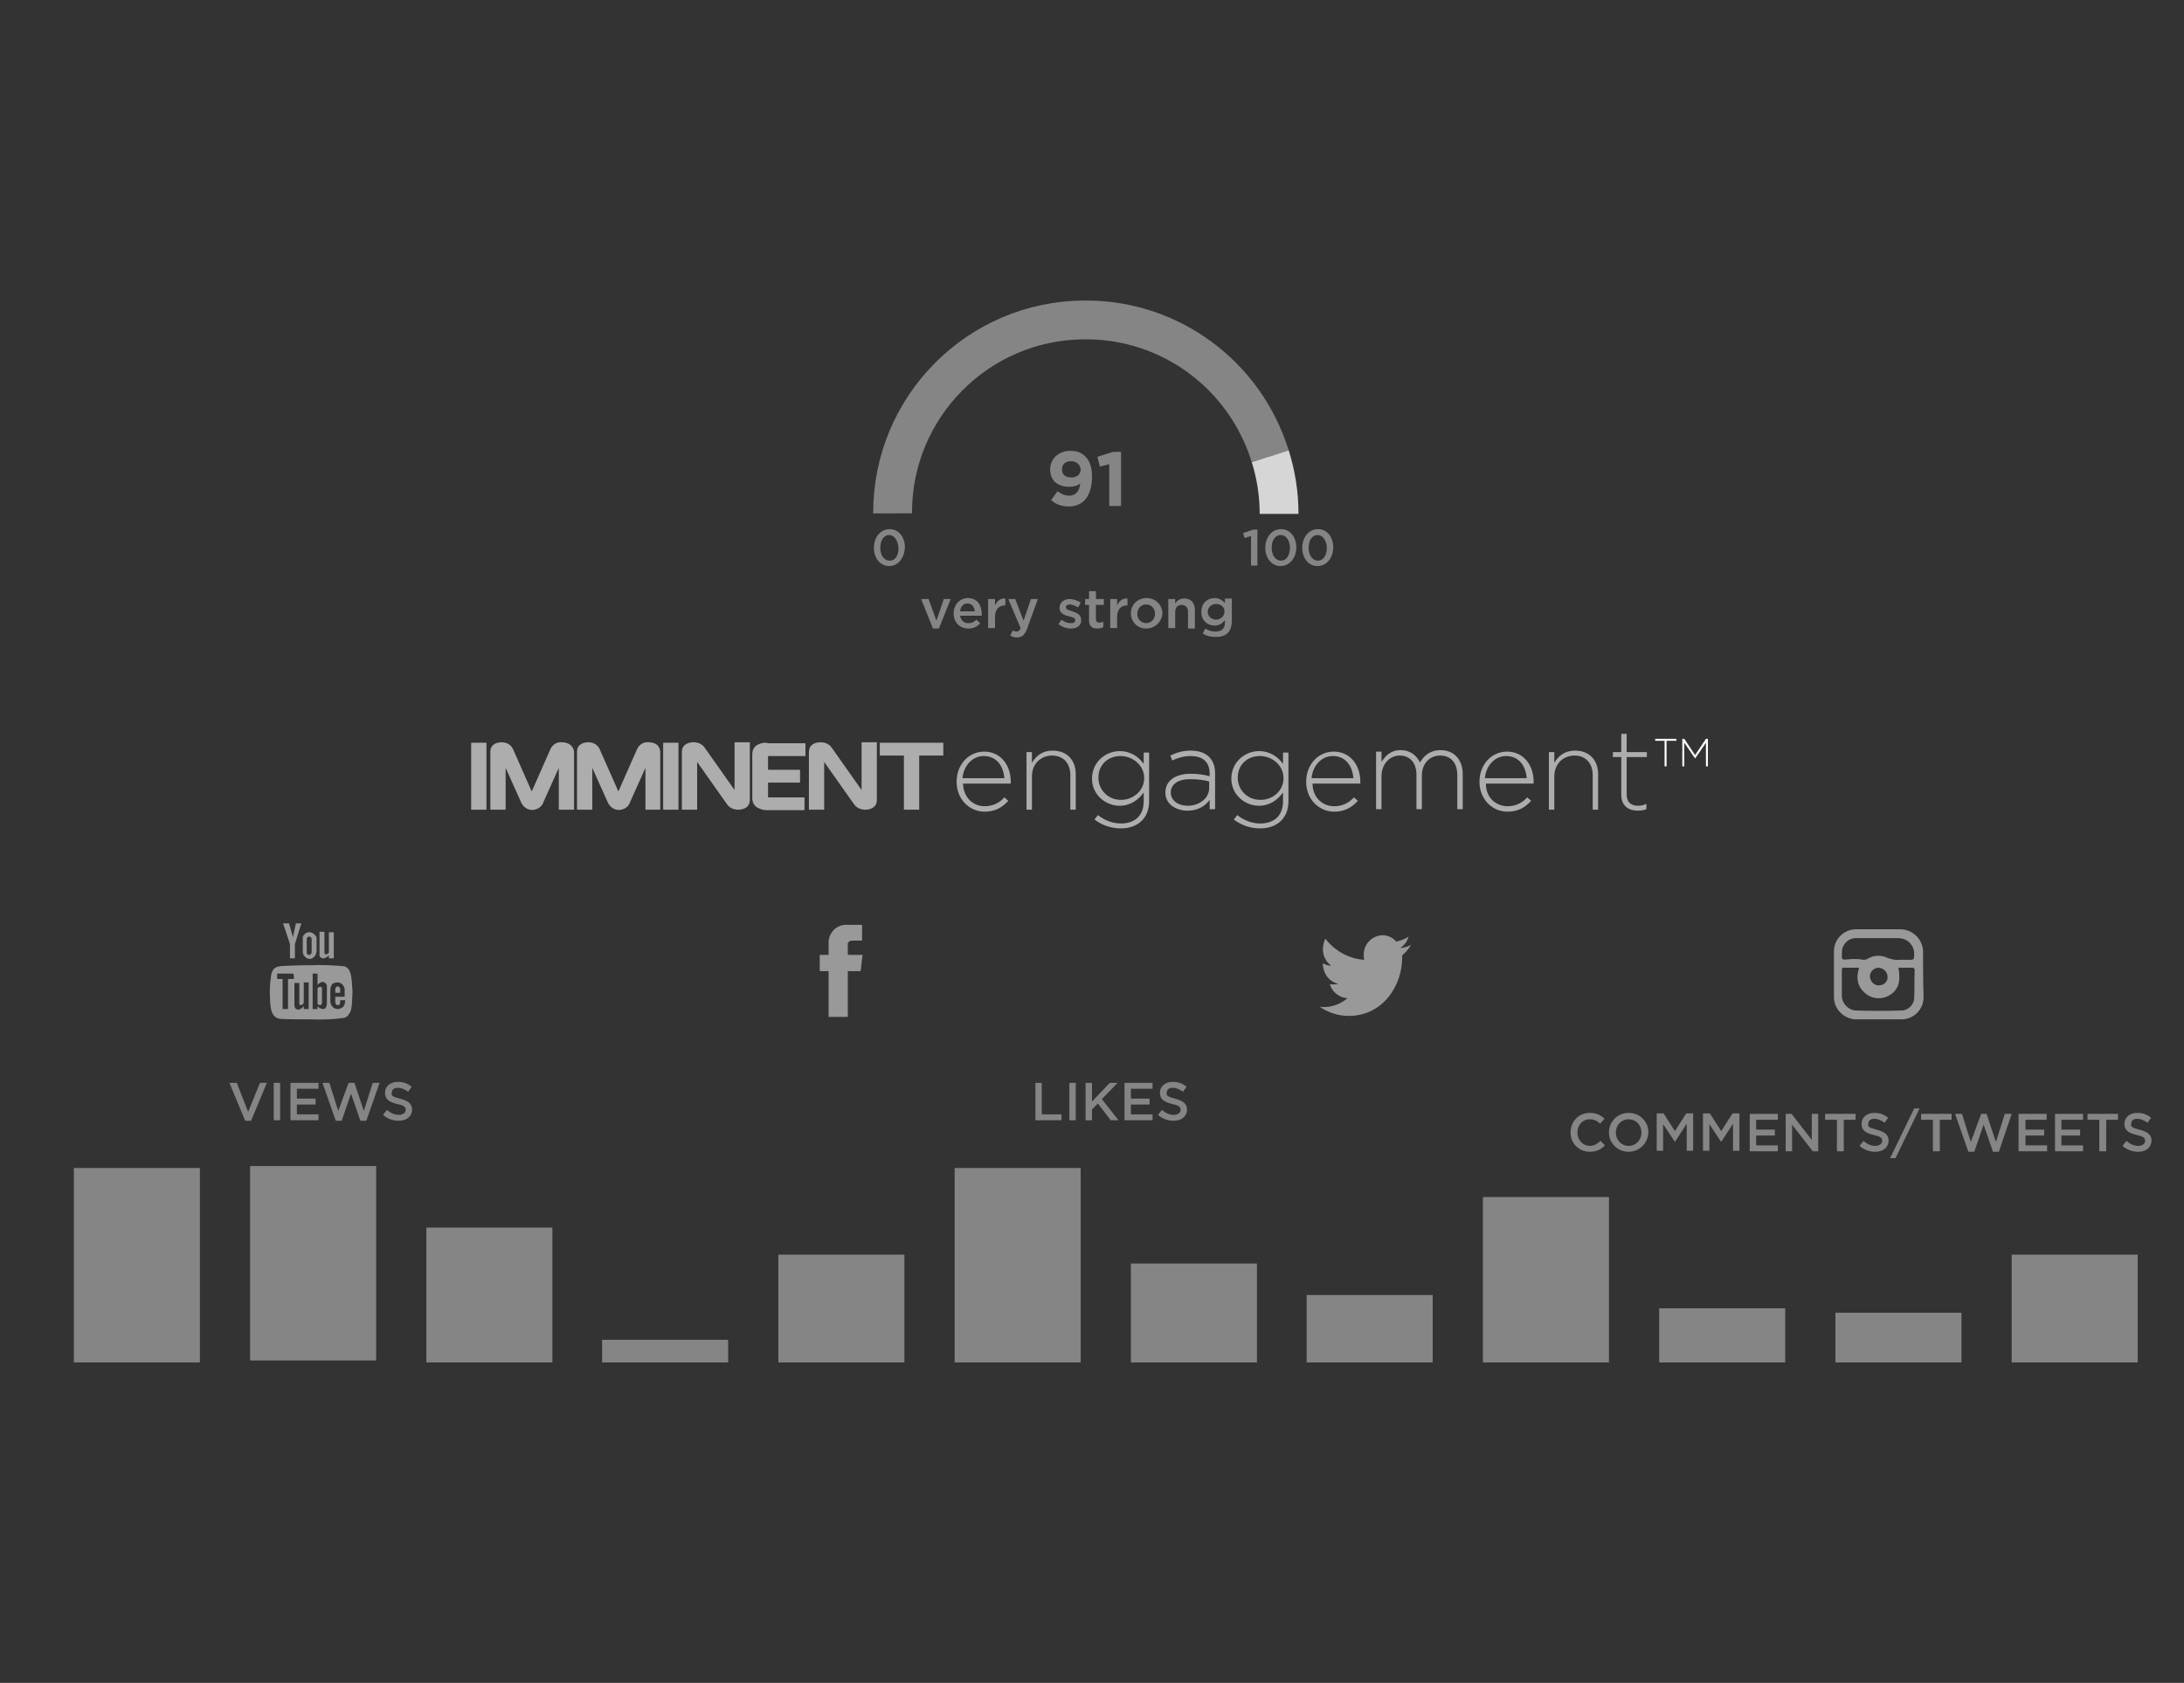 <?xml version="1.0" encoding="utf-8"?>
<!-- Generator: Adobe Illustrator 20.1.0, SVG Export Plug-In . SVG Version: 6.00 Build 0)  -->
<svg version="1.1" id="Layer_1" xmlns="http://www.w3.org/2000/svg" xmlns:xlink="http://www.w3.org/1999/xlink" x="0px" y="0px"
	 viewBox="0 0 443.6 341.9" style="enable-background:new 0 0 443.6 341.9;" xml:space="preserve">
<rect x="0" y="0" width="443.6" height="341.9" fill="#333333" stroke="none"/>
<style type="text/css">
	.st0{display:none;}
	.st1{display:inline;stroke:#000000;stroke-miterlimit:10;}
	.st2{opacity:0.6;enable-background:new    ;}
	.st3{fill:#FFFFFF;}
	.st4{enable-background:new    ;}
	.st5{opacity:0.6;}
	.st6{opacity:0.4;fill:#FFFFFF;enable-background:new    ;}
	.st7{opacity:0.4;fill:none;stroke:#FFFFFF;stroke-width:7.88;stroke-miterlimit:10;enable-background:new    ;}
	.st8{opacity:0.4;enable-background:new    ;}
	.st9{opacity:0.5;fill:#FFFFFF;enable-background:new    ;}
	.st10{opacity:0.8;fill:none;stroke:#FFFFFF;stroke-width:7.88;stroke-miterlimit:10;enable-background:new    ;}
	.st11{opacity:0.5;}
</style>
<g id="Layer_3" class="st0">
	<rect x="-96.3" y="-53.3" class="st1" width="642.7" height="494.7"/>
</g>
<g id="Layer_2">
	<title>results</title>
	<g id="results">
		<g class="st2">
			<path class="st3" d="M200,163.8c1.8,0,3.1-0.8,4-1.8l0.8,0.7c-1.2,1.3-2.6,2.2-4.8,2.2c-3.1,0-5.7-2.5-5.7-6.1v0
				c0-3.4,2.4-6.1,5.6-6.1c3.3,0,5.4,2.7,5.4,6.1v0c0,0.2,0,0.2,0,0.4h-9.7C195.7,162.1,197.7,163.8,200,163.8z M204,158.1
				c-0.2-2.4-1.5-4.5-4.2-4.5c-2.3,0-4.1,2-4.3,4.5H204z"/>
			<path class="st3" d="M217.4,164.5v-7c0-2.4-1.4-4-3.7-4c-2.3,0-4.1,1.7-4.1,4.2v6.8h-1.1v-11.7h1.1v2.2c0.8-1.4,2.1-2.5,4.2-2.5
				c3,0,4.7,2,4.7,4.8v7.2H217.4z"/>
			<path class="st3" d="M227.7,168.3c-2,0-3.8-0.6-5.4-1.8l0.7-0.9c1.4,1.1,3,1.7,4.7,1.7c2.7,0,4.6-1.5,4.6-4.5V161
				c-1,1.4-2.6,2.7-4.9,2.7c-2.8,0-5.6-2.2-5.6-5.5v0c0-3.4,2.8-5.6,5.6-5.6c2.3,0,3.9,1.2,4.9,2.6v-2.3h1.1v9.9
				C233.4,166.3,231,168.3,227.7,168.3z M232.4,158.1c0-2.7-2.4-4.5-4.8-4.5c-2.5,0-4.5,1.7-4.5,4.4v0c0,2.6,2.1,4.5,4.5,4.5
				C229.9,162.6,232.4,160.8,232.4,158.1L232.4,158.1z"/>
			<path class="st3" d="M245.7,164.5v-2c-0.8,1.1-2.2,2.2-4.5,2.2c-2.2,0-4.5-1.2-4.5-3.7v0c0-2.4,2.1-3.8,5.1-3.8
				c1.6,0,2.8,0.2,3.9,0.5v-0.5c0-2.4-1.4-3.6-3.9-3.6c-1.4,0-2.6,0.4-3.7,0.9l-0.4-1c1.3-0.6,2.5-1,4.2-1c3,0,4.9,1.6,4.9,4.6v7.3
				H245.7z M245.7,158.8c-1-0.3-2.3-0.5-4-0.5c-2.5,0-3.9,1.1-3.9,2.7v0c0,1.7,1.6,2.7,3.4,2.7c2.4,0,4.4-1.5,4.4-3.6V158.8z"/>
			<path class="st3" d="M256,168.3c-2,0-3.8-0.6-5.4-1.8l0.7-0.9c1.4,1.1,3,1.7,4.7,1.7c2.7,0,4.6-1.5,4.6-4.5V161
				c-1,1.4-2.6,2.7-4.9,2.7c-2.8,0-5.6-2.2-5.6-5.5v0c0-3.4,2.8-5.6,5.6-5.6c2.3,0,3.9,1.2,4.9,2.6v-2.3h1.1v9.9
				C261.7,166.3,259.3,168.3,256,168.3z M260.7,158.1c0-2.7-2.4-4.5-4.8-4.5c-2.5,0-4.5,1.7-4.5,4.4v0c0,2.6,2.1,4.5,4.5,4.5
				C258.3,162.6,260.7,160.8,260.7,158.1L260.7,158.1z"/>
			<path class="st3" d="M271,163.8c1.8,0,3.1-0.8,4-1.8l0.8,0.7c-1.2,1.3-2.6,2.2-4.8,2.2c-3.1,0-5.7-2.5-5.7-6.1v0
				c0-3.4,2.4-6.1,5.6-6.1c3.3,0,5.4,2.7,5.4,6.1v0c0,0.2,0,0.2,0,0.4h-9.7C266.6,162.1,268.7,163.8,271,163.8z M274.9,158.1
				c-0.2-2.4-1.5-4.5-4.2-4.5c-2.3,0-4.1,2-4.3,4.5H274.9z"/>
			<path class="st3" d="M296,164.5v-7c0-2.5-1.3-4-3.5-4c-2,0-3.7,1.5-3.7,4.1v6.8h-1.1v-7c0-2.4-1.3-3.9-3.4-3.9
				c-2.1,0-3.7,1.8-3.7,4.2v6.7h-1.1v-11.7h1.1v2.1c0.8-1.2,1.8-2.4,3.9-2.4c2,0,3.3,1.2,3.9,2.5c0.8-1.3,2-2.5,4.2-2.5
				c2.8,0,4.5,2,4.5,4.9v7.1H296z"/>
			<path class="st3" d="M306.2,163.8c1.8,0,3.1-0.8,4-1.8l0.8,0.7c-1.2,1.3-2.6,2.2-4.8,2.2c-3.1,0-5.7-2.5-5.7-6.1v0
				c0-3.4,2.4-6.1,5.6-6.1c3.3,0,5.4,2.7,5.4,6.1v0c0,0.2,0,0.2,0,0.4h-9.7C301.8,162.1,303.9,163.8,306.2,163.8z M310.1,158.1
				c-0.2-2.4-1.5-4.5-4.2-4.5c-2.3,0-4.1,2-4.3,4.5H310.1z"/>
			<path class="st3" d="M323.5,164.5v-7c0-2.4-1.4-4-3.7-4c-2.3,0-4.1,1.7-4.1,4.2v6.8h-1.1v-11.7h1.1v2.2c0.8-1.4,2.1-2.5,4.2-2.5
				c3,0,4.7,2,4.7,4.8v7.2H323.5z"/>
			<path class="st3" d="M332.6,164.7c-1.8,0-3.3-1-3.3-3.2v-7.7h-1.7v-1h1.7v-3.7h1.1v3.7h4.1v1h-4.1v7.6c0,1.7,1,2.3,2.3,2.3
				c0.6,0,1.1-0.1,1.7-0.4v1.1C333.9,164.6,333.3,164.7,332.6,164.7z"/>
		</g>
		<g class="st4">
			<path class="st3" d="M338.5,150.5v5.2h-0.4v-5.2h-1.9v-0.4h4.3v0.4H338.5z"/>
			<path class="st3" d="M346.5,155.7v-4.8l-2.2,3.2h0l-2.2-3.2v4.8h-0.4v-5.6h0.4l2.2,3.3l2.2-3.3h0.4v5.6H346.5z"/>
		</g>
		<g class="st5">
			<rect x="95.7" y="150.9" class="st3" width="3.1" height="13.6"/>
			<path class="st3" d="M114.1,150.8c-1-0.1-1.9,0.5-2.3,1.4l-3.8,8.6l-3.8-8.6c-0.4-0.9-1.3-1.4-2.3-1.4c-1.1,0-2.3,0.5-2.3,1.9
				v11.8h3.1V156l3.1,6.9c0.5,1.3,1.9,2,3.1,1.5c0.7-0.2,1.3-0.8,1.5-1.5l3.1-6.9v8.5h3.1v-11.8
				C116.4,151.3,115.2,150.8,114.1,150.8z"/>
			<path class="st3" d="M131.7,150.8c-1-0.1-1.9,0.5-2.3,1.4l-3.8,8.6l-3.8-8.6c-0.4-0.9-1.3-1.4-2.3-1.4c-1.1,0-2.3,0.5-2.3,1.9
				v11.8h3.1V156l3.1,6.9c0.5,1.3,1.9,2,3.1,1.5c0.7-0.2,1.3-0.8,1.5-1.5l3.1-6.9v8.5h3v-11.8C134,151.3,132.9,150.8,131.7,150.8z"
				/>
			<rect x="134.7" y="150.9" class="st3" width="3.1" height="13.6"/>
			<path class="st3" d="M149.2,160.5l-6-8.5c-0.5-0.8-1.4-1.2-2.3-1.2c-1.2,0-2.4,0.5-2.4,2v11.7h3.1v-9.7l6,8.5
				c0.5,0.8,1.4,1.2,2.3,1.2c1.2,0,2.4-0.5,2.4-2v-11.7h-3.1V160.5z"/>
			<path class="st3" d="M154.1,151.2c-0.8,0.3-1.3,1.1-1.3,2v9c0,0.9,0.5,1.7,1.3,2l0,0c0.6,0.3,1.2,0.4,1.8,0.4h7.5V162H156v-3h6.5
				v-2.6H156v-2.8h7.6V151h-7.5C155.4,150.8,154.8,150.9,154.1,151.2z"/>
			<path class="st3" d="M175,160.5l-6-8.5c-0.5-0.8-1.4-1.2-2.3-1.2c-1.2,0-2.4,0.5-2.4,2v11.7h3.1v-9.7l6,8.5
				c0.5,0.8,1.4,1.2,2.3,1.2c1.2,0,2.4-0.5,2.4-2v-11.7H175V160.5z"/>
			<polygon class="st3" points="178.7,150.9 178.7,153.5 183.6,153.5 183.6,164.5 186.7,164.5 186.7,153.5 191.6,153.5 191.6,150.9 
							"/>
		</g>
		<rect x="50.8" y="236.9" class="st6" width="25.6" height="39.5"/>
		<rect x="15" y="237.3" class="st6" width="25.6" height="39.5"/>
		<rect x="193.9" y="237.3" class="st6" width="25.6" height="39.5"/>
		<rect x="301.2" y="243.2" class="st6" width="25.6" height="33.6"/>
		<rect x="86.6" y="249.4" class="st6" width="25.6" height="27.4"/>
		<rect x="408.6" y="254.9" class="st6" width="25.6" height="21.9"/>
		<rect x="229.7" y="256.7" class="st6" width="25.6" height="20.1"/>
		<rect x="158.1" y="254.9" class="st6" width="25.6" height="21.9"/>
		<rect x="122.3" y="272.2" class="st6" width="25.6" height="4.6"/>
		<rect x="265.4" y="263.1" class="st6" width="25.6" height="13.7"/>
		<rect x="337" y="265.8" class="st6" width="25.6" height="11"/>
		<rect x="372.8" y="266.7" class="st6" width="25.6" height="10.1"/>
		<path class="st7" d="M181.3,104.3C181.2,82.7,198.7,65,220.4,65c17.3-0.1,32.5,11.2,37.6,27.7"/>
		<g class="st8">
			<path class="st3" d="M217.1,102.9c-1.6,0-2.7-0.5-3.6-1.3l1.3-1.8c0.8,0.6,1.5,0.9,2.4,0.9c1.3,0,2.1-1,2.2-2.5
				c-0.5,0.5-1.3,0.7-2.2,0.7c-2.4,0-3.9-1.3-3.9-3.5c0-2.2,1.7-3.8,4.1-3.8c1.5,0,2.3,0.4,3.1,1.2c0.8,0.8,1.3,2,1.3,4.1
				C221.8,100.5,220.2,102.9,217.1,102.9z M217.5,93.7c-1.2,0-1.8,0.7-1.8,1.7s0.7,1.6,1.9,1.6s1.9-0.7,1.9-1.6
				C219.4,94.4,218.7,93.7,217.5,93.7z"/>
			<path class="st3" d="M226.1,91.8h1.6v11h-2.4v-8.5l-1.9,0.5l-0.5-2L226.1,91.8z"/>
		</g>
		<g class="st8">
			<path class="st3" d="M191.7,121.7h1.4l-2.4,6h-1.2l-2.4-6h1.5l1.6,4.4L191.7,121.7z"/>
		</g>
		<g class="st8">
			<path class="st3" d="M196.7,126.6c0.7,0,1.1-0.2,1.6-0.7l0.8,0.7c-0.6,0.7-1.3,1.1-2.4,1.1c-1.7,0-3-1.2-3-3.1
				c0-1.7,1.2-3.1,2.9-3.1c1.9,0,2.8,1.5,2.8,3.2c0,0.1,0,0.2,0,0.4H195C195.2,126.1,195.8,126.6,196.7,126.6z M198,124.2
				c-0.1-0.9-0.6-1.6-1.5-1.6c-0.8,0-1.4,0.6-1.5,1.6H198z"/>
			<path class="st3" d="M202.1,127.6h-1.4v-5.9h1.4v1.3c0.4-0.9,1.1-1.5,2.1-1.4v1.4h-0.1c-1.2,0-2,0.8-2,2.3V127.6z"/>
			<path class="st3" d="M208.6,127.8c-0.5,1.2-1,1.7-2,1.7c-0.6,0-1-0.1-1.4-0.4l0.5-1c0.2,0.1,0.5,0.2,0.8,0.2
				c0.4,0,0.6-0.2,0.8-0.7l-2.5-5.9h1.4l1.7,4.4l1.5-4.4h1.4L208.6,127.8z"/>
		</g>
		<g class="st8">
			<path class="st3" d="M217.5,127.7c-0.8,0-1.8-0.3-2.5-0.9l0.6-0.9c0.6,0.5,1.3,0.7,1.9,0.7c0.6,0,0.9-0.2,0.9-0.6v0
				c0-0.5-0.6-0.6-1.3-0.8c-0.9-0.2-1.9-0.6-1.9-1.7v0c0-1.1,0.9-1.8,2.1-1.8c0.7,0,1.5,0.3,2.2,0.7l-0.5,1
				c-0.6-0.3-1.2-0.6-1.7-0.6c-0.5,0-0.8,0.2-0.8,0.6v0c0,0.4,0.6,0.6,1.3,0.8c0.9,0.3,1.8,0.7,1.8,1.7v0
				C219.7,127.1,218.7,127.7,217.5,127.7z"/>
		</g>
		<g class="st8">
			<path class="st3" d="M222.6,125.8c0,0.5,0.3,0.7,0.7,0.7c0.3,0,0.6-0.1,0.8-0.2v1.1c-0.3,0.2-0.7,0.3-1.2,0.3
				c-1,0-1.7-0.4-1.7-1.7v-3.1h-0.8v-1.2h0.8v-1.6h1.4v1.6h1.6v1.2h-1.6V125.8z"/>
		</g>
		<g class="st8">
			<path class="st3" d="M226.9,127.6h-1.4v-5.9h1.4v1.3c0.4-0.9,1.1-1.5,2.1-1.4v1.4h-0.1c-1.2,0-2,0.8-2,2.3V127.6z"/>
		</g>
		<g class="st8">
			<path class="st3" d="M232.8,127.7c-1.8,0-3.1-1.4-3.1-3.1c0-1.7,1.3-3.1,3.2-3.1c1.8,0,3.2,1.4,3.2,3.1
				C236,126.3,234.6,127.7,232.8,127.7z M232.8,122.8c-1.1,0-1.8,0.9-1.8,1.9c0,1.1,0.8,1.9,1.8,1.9c1.1,0,1.8-0.9,1.8-1.9
				C234.6,123.6,233.8,122.8,232.8,122.8z"/>
			<path class="st3" d="M238.7,127.6h-1.4v-5.9h1.4v0.9c0.4-0.6,0.9-1,1.9-1c1.3,0,2.1,0.9,2.1,2.3v3.8h-1.4v-3.4
				c0-0.9-0.5-1.4-1.3-1.4c-0.8,0-1.3,0.5-1.3,1.5V127.6z"/>
			<path class="st3" d="M246.9,129.4c-1,0-1.9-0.2-2.6-0.7l0.5-1c0.6,0.4,1.3,0.6,2.1,0.6c1.2,0,1.9-0.6,1.9-1.8v-0.5
				c-0.5,0.6-1.1,1.1-2.1,1.1c-1.4,0-2.7-1-2.7-2.8c0-1.8,1.3-2.8,2.7-2.8c1,0,1.6,0.5,2.1,1v-0.9h1.4v4.7
				C250.1,128.5,249,129.4,246.9,129.4z M247,122.7c-0.9,0-1.7,0.7-1.7,1.6s0.8,1.6,1.7,1.6c0.9,0,1.7-0.7,1.7-1.6
				C248.8,123.4,248,122.7,247,122.7z"/>
		</g>
		<g class="st8">
			<path class="st3" d="M180.6,115c-1.9,0-3.1-1.7-3.1-3.7c0-2.1,1.3-3.8,3.2-3.8c1.9,0,3.1,1.7,3.1,3.7
				C183.7,113.3,182.5,115,180.6,115z M180.6,108.7c-1.1,0-1.8,1.1-1.8,2.6c0,1.4,0.7,2.6,1.9,2.6s1.8-1.1,1.8-2.6
				C182.4,109.9,181.7,108.7,180.6,108.7z"/>
		</g>
		<g class="st8">
			<path class="st3" d="M254.5,107.6h0.9v7.3h-1.3v-6l-1.3,0.4l-0.3-1L254.5,107.6z"/>
			<path class="st3" d="M260.1,115c-1.9,0-3.1-1.7-3.1-3.7c0-2.1,1.3-3.8,3.2-3.8c1.9,0,3.1,1.7,3.1,3.7
				C263.3,113.3,262,115,260.1,115z M260.1,108.7c-1.1,0-1.8,1.1-1.8,2.6c0,1.4,0.7,2.6,1.9,2.6c1.1,0,1.8-1.1,1.8-2.6
				C262,109.9,261.3,108.7,260.1,108.7z"/>
			<path class="st3" d="M267.6,115c-1.9,0-3.1-1.7-3.1-3.7c0-2.1,1.3-3.8,3.2-3.8c1.9,0,3.1,1.7,3.1,3.7
				C270.8,113.3,269.5,115,267.6,115z M267.6,108.7c-1.1,0-1.8,1.1-1.8,2.6c0,1.4,0.7,2.6,1.9,2.6c1.1,0,1.8-1.1,1.8-2.6
				C269.5,109.9,268.7,108.7,267.6,108.7z"/>
		</g>
		<path class="st9" d="M390.6,193.4c0-2.5-2.1-4.6-4.6-4.6c-3,0-6,0-9,0c-2.5,0-4.5,2-4.5,4.5l0,0c0,3.1,0,6.2,0,9.3
			c0,2.4,2,4.4,4.4,4.5c1.5,0,3.1,0,4.6,0l0,0c1.6,0,3.1,0,4.7,0c2.5,0,4.5-2,4.5-4.5v-0.1C390.6,199.4,390.6,196.4,390.6,193.4z
			 M374.1,194.4c0-0.6,0-1.1,0.1-1.7c0.4-1.3,1.6-2.2,2.9-2.1c1.4,0,2.9,0,4.3,0h4.2c1.8,0,3.2,1.4,3.2,3.2c0,1.2,0,1.2-1.2,1.2H386
			c-1,0.1-2-0.1-2.9-0.5c-1.2-0.5-2.5-0.4-3.6,0.2c-0.3,0.2-0.6,0.3-1,0.3c-1-0.2-2.1-0.2-3.1-0.1C374.4,195,374.1,195,374.1,194.4
			L374.1,194.4z M383.4,198.5c0,1-0.8,1.7-1.8,1.7s-1.7-0.8-1.8-1.8c0-1,0.8-1.8,1.8-1.8C382.6,196.7,383.4,197.5,383.4,198.5
			L383.4,198.5z M388.8,202.8c-0.1,1.5-1.4,2.6-2.8,2.5c-3,0.1-5.9,0.1-8.9,0c-1.6,0-3-1.4-3-3c0-1.7,0-3.4,0-5.1
			c0-0.5,0.1-0.7,0.6-0.6c0.9,0,1.9,0,2.9,0c-0.7,2.3-0.3,4.2,1.8,5.6c1.3,0.8,2.9,0.8,4.2,0.1c2-1.1,2.5-2.8,2-5.7
			c0.9,0,1.9,0,2.8,0c0.3,0,0.5,0.2,0.5,0.4l0,0C388.8,199,388.9,200.9,388.8,202.8L388.8,202.8z"/>
		<g class="st8">
			<path class="st3" d="M52.8,220h1.4l-3.2,7.7h-1.2l-3.2-7.7h1.5l2.3,5.9L52.8,220z"/>
			<path class="st3" d="M56.9,220v7.6h-1.3V220H56.9z"/>
			<path class="st3" d="M64.6,221.2h-4.3v2h3.8v1.2h-3.8v2h4.4v1.2H59V220h5.7V221.2z"/>
			<path class="st3" d="M70.8,220H72l1.9,5.7l1.8-5.7h1.4l-2.7,7.7h-1.2l-1.9-5.5l-1.9,5.5h-1.2l-2.7-7.7h1.4l1.8,5.7L70.8,220z"/>
			<path class="st3" d="M81.2,223.2c1.6,0.4,2.5,1,2.5,2.2c0,1.4-1.1,2.3-2.7,2.3c-1.2,0-2.3-0.4-3.2-1.2l0.8-1c0.7,0.6,1.5,1,2.4,1
				c0.8,0,1.4-0.4,1.4-1c0-0.6-0.3-0.9-1.7-1.2c-1.6-0.4-2.5-0.9-2.5-2.3c0-1.3,1.1-2.2,2.6-2.2c1.1,0,2,0.3,2.8,1l-0.7,1
				c-0.7-0.5-1.4-0.8-2.1-0.8c-0.8,0-1.2,0.4-1.2,0.9C79.4,222.6,79.7,222.8,81.2,223.2z"/>
		</g>
		<g class="st8">
			<path class="st3" d="M210.3,220h1.3v6.4h4v1.2h-5.3V220z"/>
			<path class="st3" d="M218.5,220v7.6h-1.3V220H218.5z"/>
			<path class="st3" d="M227.2,227.6h-1.6l-2.6-3.4l-1.2,1.2v2.2h-1.3V220h1.3v3.8l3.6-3.8h1.6l-3.2,3.3L227.2,227.6z"/>
			<path class="st3" d="M234,221.2h-4.3v2h3.8v1.2h-3.8v2h4.4v1.2h-5.7V220h5.7V221.2z"/>
			<path class="st3" d="M238.6,223.2c1.6,0.4,2.5,1,2.5,2.2c0,1.4-1.1,2.3-2.7,2.3c-1.2,0-2.3-0.4-3.2-1.2l0.8-1
				c0.7,0.6,1.5,1,2.4,1c0.8,0,1.4-0.4,1.4-1c0-0.6-0.3-0.9-1.7-1.2c-1.6-0.4-2.5-0.9-2.5-2.3c0-1.3,1.1-2.2,2.6-2.2
				c1.1,0,2,0.3,2.8,1l-0.7,1c-0.7-0.5-1.4-0.8-2.1-0.8c-0.8,0-1.2,0.4-1.2,0.9C236.8,222.6,237.2,222.8,238.6,223.2z"/>
		</g>
		<g class="st8">
			<path class="st3" d="M322.9,234c-2.2,0-3.9-1.7-3.9-3.9c0-2.2,1.6-4,3.9-4c1.4,0,2.3,0.5,3,1.2l-0.9,1c-0.6-0.6-1.3-0.9-2.1-0.9
				c-1.5,0-2.5,1.2-2.5,2.7c0,1.5,1.1,2.7,2.5,2.7c0.9,0,1.5-0.4,2.2-1l0.9,0.9C325.2,233.5,324.3,234,322.9,234z"/>
		</g>
		<g class="st8">
			<path class="st3" d="M330.8,234c-2.3,0-4-1.8-4-3.9c0-2.2,1.7-4,4-4c2.3,0,4,1.8,4,3.9S333.1,234,330.8,234z M330.8,227.4
				c-1.5,0-2.6,1.2-2.6,2.7c0,1.5,1.1,2.7,2.6,2.7s2.6-1.2,2.6-2.7C333.4,228.6,332.3,227.4,330.8,227.4z"/>
			<path class="st3" d="M340.2,232L340.2,232l-2.4-3.6v5.4h-1.3v-7.6h1.4l2.3,3.6l2.3-3.6h1.4v7.6h-1.3v-5.5L340.2,232z"/>
			<path class="st3" d="M349.6,232L349.6,232l-2.4-3.6v5.4h-1.3v-7.6h1.4l2.3,3.6l2.3-3.6h1.4v7.6H352v-5.5L349.6,232z"/>
			<path class="st3" d="M361,227.5h-4.3v2h3.8v1.2h-3.8v2h4.4v1.2h-5.7v-7.6h5.7V227.5z"/>
			<path class="st3" d="M368,226.3h1.3v7.6h-1.1l-4.2-5.4v5.4h-1.3v-7.6h1.2l4.1,5.3V226.3z"/>
		</g>
		<g class="st8">
			<path class="st3" d="M374.5,233.9h-1.4v-6.4h-2.4v-1.2h6.2v1.2h-2.4V233.9z"/>
		</g>
		<g class="st8">
			<path class="st3" d="M381.1,229.5c1.6,0.4,2.5,1,2.5,2.2c0,1.4-1.1,2.3-2.7,2.3c-1.2,0-2.3-0.4-3.2-1.2l0.8-1
				c0.7,0.6,1.5,1,2.4,1c0.8,0,1.4-0.4,1.4-1c0-0.6-0.3-0.9-1.7-1.2c-1.6-0.4-2.5-0.9-2.5-2.3c0-1.3,1.1-2.2,2.6-2.2
				c1.1,0,2,0.3,2.8,1l-0.7,1c-0.7-0.5-1.4-0.8-2.1-0.8c-0.8,0-1.2,0.4-1.2,0.9C379.3,228.9,379.6,229.1,381.1,229.5z"/>
			<path class="st3" d="M389.9,225.2l-4.9,10.1h-1.1l4.9-10.1H389.9z"/>
			<path class="st3" d="M394,233.9h-1.4v-6.4h-2.4v-1.2h6.2v1.2H394V233.9z"/>
			<path class="st3" d="M402.4,226.3h1.1l1.9,5.7l1.8-5.7h1.4L406,234h-1.2l-1.9-5.5l-1.9,5.5h-1.2l-2.7-7.7h1.4l1.8,5.7
				L402.4,226.3z"/>
			<path class="st3" d="M415.7,227.5h-4.3v2h3.8v1.2h-3.8v2h4.4v1.2H410v-7.6h5.7V227.5z"/>
			<path class="st3" d="M423,227.5h-4.3v2h3.8v1.2h-3.8v2h4.4v1.2h-5.7v-7.6h5.7V227.5z"/>
		</g>
		<g class="st8">
			<path class="st3" d="M427.8,233.9h-1.4v-6.4h-2.4v-1.2h6.2v1.2h-2.4V233.9z"/>
		</g>
		<g class="st8">
			<path class="st3" d="M434.5,229.5c1.6,0.4,2.5,1,2.5,2.2c0,1.4-1.1,2.3-2.7,2.3c-1.2,0-2.3-0.4-3.2-1.2l0.8-1
				c0.7,0.6,1.5,1,2.4,1c0.8,0,1.4-0.4,1.4-1c0-0.6-0.3-0.9-1.7-1.2c-1.6-0.4-2.5-0.9-2.5-2.3c0-1.3,1.1-2.2,2.6-2.2
				c1.1,0,2,0.3,2.8,1l-0.7,1c-0.7-0.5-1.4-0.8-2.1-0.8c-0.8,0-1.2,0.4-1.2,0.9C432.7,228.9,433,229.1,434.5,229.5z"/>
		</g>
		<path class="st10" d="M258,92.7c1.2,3.8,1.8,7.7,1.8,11.7"/>
		<g class="st11">
			<path class="st3" d="M175.2,194h-3v-2c-0.1-0.4,0.2-0.8,0.7-0.9h0.1h2.1v-3.2h-2.9c-2-0.2-3.7,1.3-3.9,3.3c0,0.2,0,0.4,0,0.6v2.2
				h-1.8v3.3h1.8v9.3h3.9v-9.3h2.6L175.2,194z"/>
			<path class="st3" d="M286.6,192c-0.7,0.3-1.4,0.6-2.2,0.6c0.8-0.5,1.4-1.3,1.7-2.3c-0.8,0.5-1.6,0.8-2.5,1
				c-0.7-0.8-1.7-1.3-2.8-1.3c-2.2,0.1-3.9,1.9-3.8,4.1c0,0.3,0,0.6,0.1,0.9c-3.1-0.2-6-1.8-7.9-4.3c-0.3,0.6-0.5,1.4-0.5,2.1
				c0,1.4,0.6,2.6,1.7,3.4c-0.6,0-1.2-0.2-1.7-0.5v0.1c0,1.9,1.2,3.6,3.1,4.1c-0.3,0.1-0.7,0.1-1,0.1c-0.2,0-0.5,0-0.7-0.1
				c0.4,1.6,1.9,2.8,3.6,2.9c-1.3,1.1-3,1.8-4.8,1.8c-0.3,0-0.6,0-0.9-0.1c1.7,1.2,3.8,1.9,5.9,1.9c7.1,0,10.9-6.3,10.9-11.8
				c0-0.2,0-0.4,0-0.5C285.5,193.5,286.1,192.8,286.6,192z"/>
			<path class="st3" d="M63,189.4c-0.1,0-0.3,0-0.4,0c-0.5,0.1-1,0.5-1.1,1c0,0,0,0.4,0,0.5v2.5c0,0.3,0.1,0.6,0.3,0.8
				c0.2,0.3,0.6,0.6,1,0.6H63c0.4,0,0.7-0.3,1-0.6c0.1-0.2,0.2-0.5,0.3-0.8v-2.5c0-0.1,0-0.5,0-0.5C64,189.9,63.6,189.5,63,189.4
				 M63.3,190.9v2.5c0,0.6-0.5,0.6-0.5,0.6s-0.5,0.1-0.5-0.6v-2.5c0-0.7,0.5-0.6,0.5-0.6C63.3,190.2,63.3,190.9,63.3,190.9
				 M59.5,190.4l-0.8-2.8h-1.2l1.4,4.2v2.9h1v-2.9l1.3-4.2h-1.1L59.5,190.4z M66.8,189.4v4.1c-0.1,0.2-0.3,0.4-0.6,0.4
				c-0.3,0-0.3-0.3-0.3-0.3v-4.3h-1v4.6c-0.1,0.4,0.2,0.7,0.6,0.8c0.1,0,0.1,0,0.2,0c0.5,0,1.1-0.6,1.1-0.6v0.6h1v-5.3H66.8z"/>
			<path class="st3" d="M69.8,196.3c-2.2-0.2-4.5-0.3-6.7-0.2c-2.8,0-4.3,0.1-4.5,0.1c-1.8,0.1-3.1-0.1-3.5,1.8
				c-0.2,1.2-0.3,2.4-0.3,3.6c0.1,2.4-0.1,5.2,2.2,5.4c1.2,0.1,4.2,0.1,6.2,0.1c2.2,0.1,4.5,0,6.7-0.3c0.4-0.1,0.8-0.4,1-0.8
				c0.6-0.8,0.6-2,0.7-4.6C71.4,199.4,71.6,196.6,69.8,196.3 M59.7,198.9h-1.2v6.1h-1.1v-6.1h-1.1v-1.1h3.3
				C59.7,198.2,59.7,198.5,59.7,198.9 M62.7,205h-1v-0.6c0,0-0.5,0.7-1.1,0.7s-0.8-0.4-0.8-1v-4.4h1v4.3c0,0,0,0.2,0.3,0.2
				s0.5-0.2,0.6-0.5v-4.1h1V205z M66.4,204c0,0-0.1,1-0.7,1c-0.5,0-0.9-0.2-1.2-0.6v0.6h-1v-7.2h1v2.3c0,0,0.5-0.6,1-0.6
				s0.9,0.4,0.9,0.9v0.1L66.4,204z M70,204c-0.2,0.9-1.3,1-1.3,1c-0.8,0.1-1.5-0.6-1.6-1.4c0-0.1,0-0.1,0-0.2V201
				c0-0.2,0-0.3,0.1-0.5c0.1-0.3,0.2-0.9,1.4-0.9c0.7,0,1.3,0.6,1.4,1.3v0.1v1.5h-1.9v1.1c0,0.3,0.2,0.6,0.5,0.6h0.1
				c0.4,0,0.4-0.6,0.4-0.6v-0.4h1C70.1,203.4,70.1,203.7,70,204 M69.1,201c0,0-0.1-0.6-0.5-0.6s-0.5,0.5-0.5,0.6v0.7h1V201z
				 M65,200.5c-0.2,0-0.3,0.1-0.5,0.2v3.3c0.1,0.1,0.3,0.2,0.5,0.2c0.4,0,0.4-0.5,0.4-0.5V201C65.4,200.6,65.3,200.4,65,200.5"/>
		</g>
	</g>
</g>
</svg>
